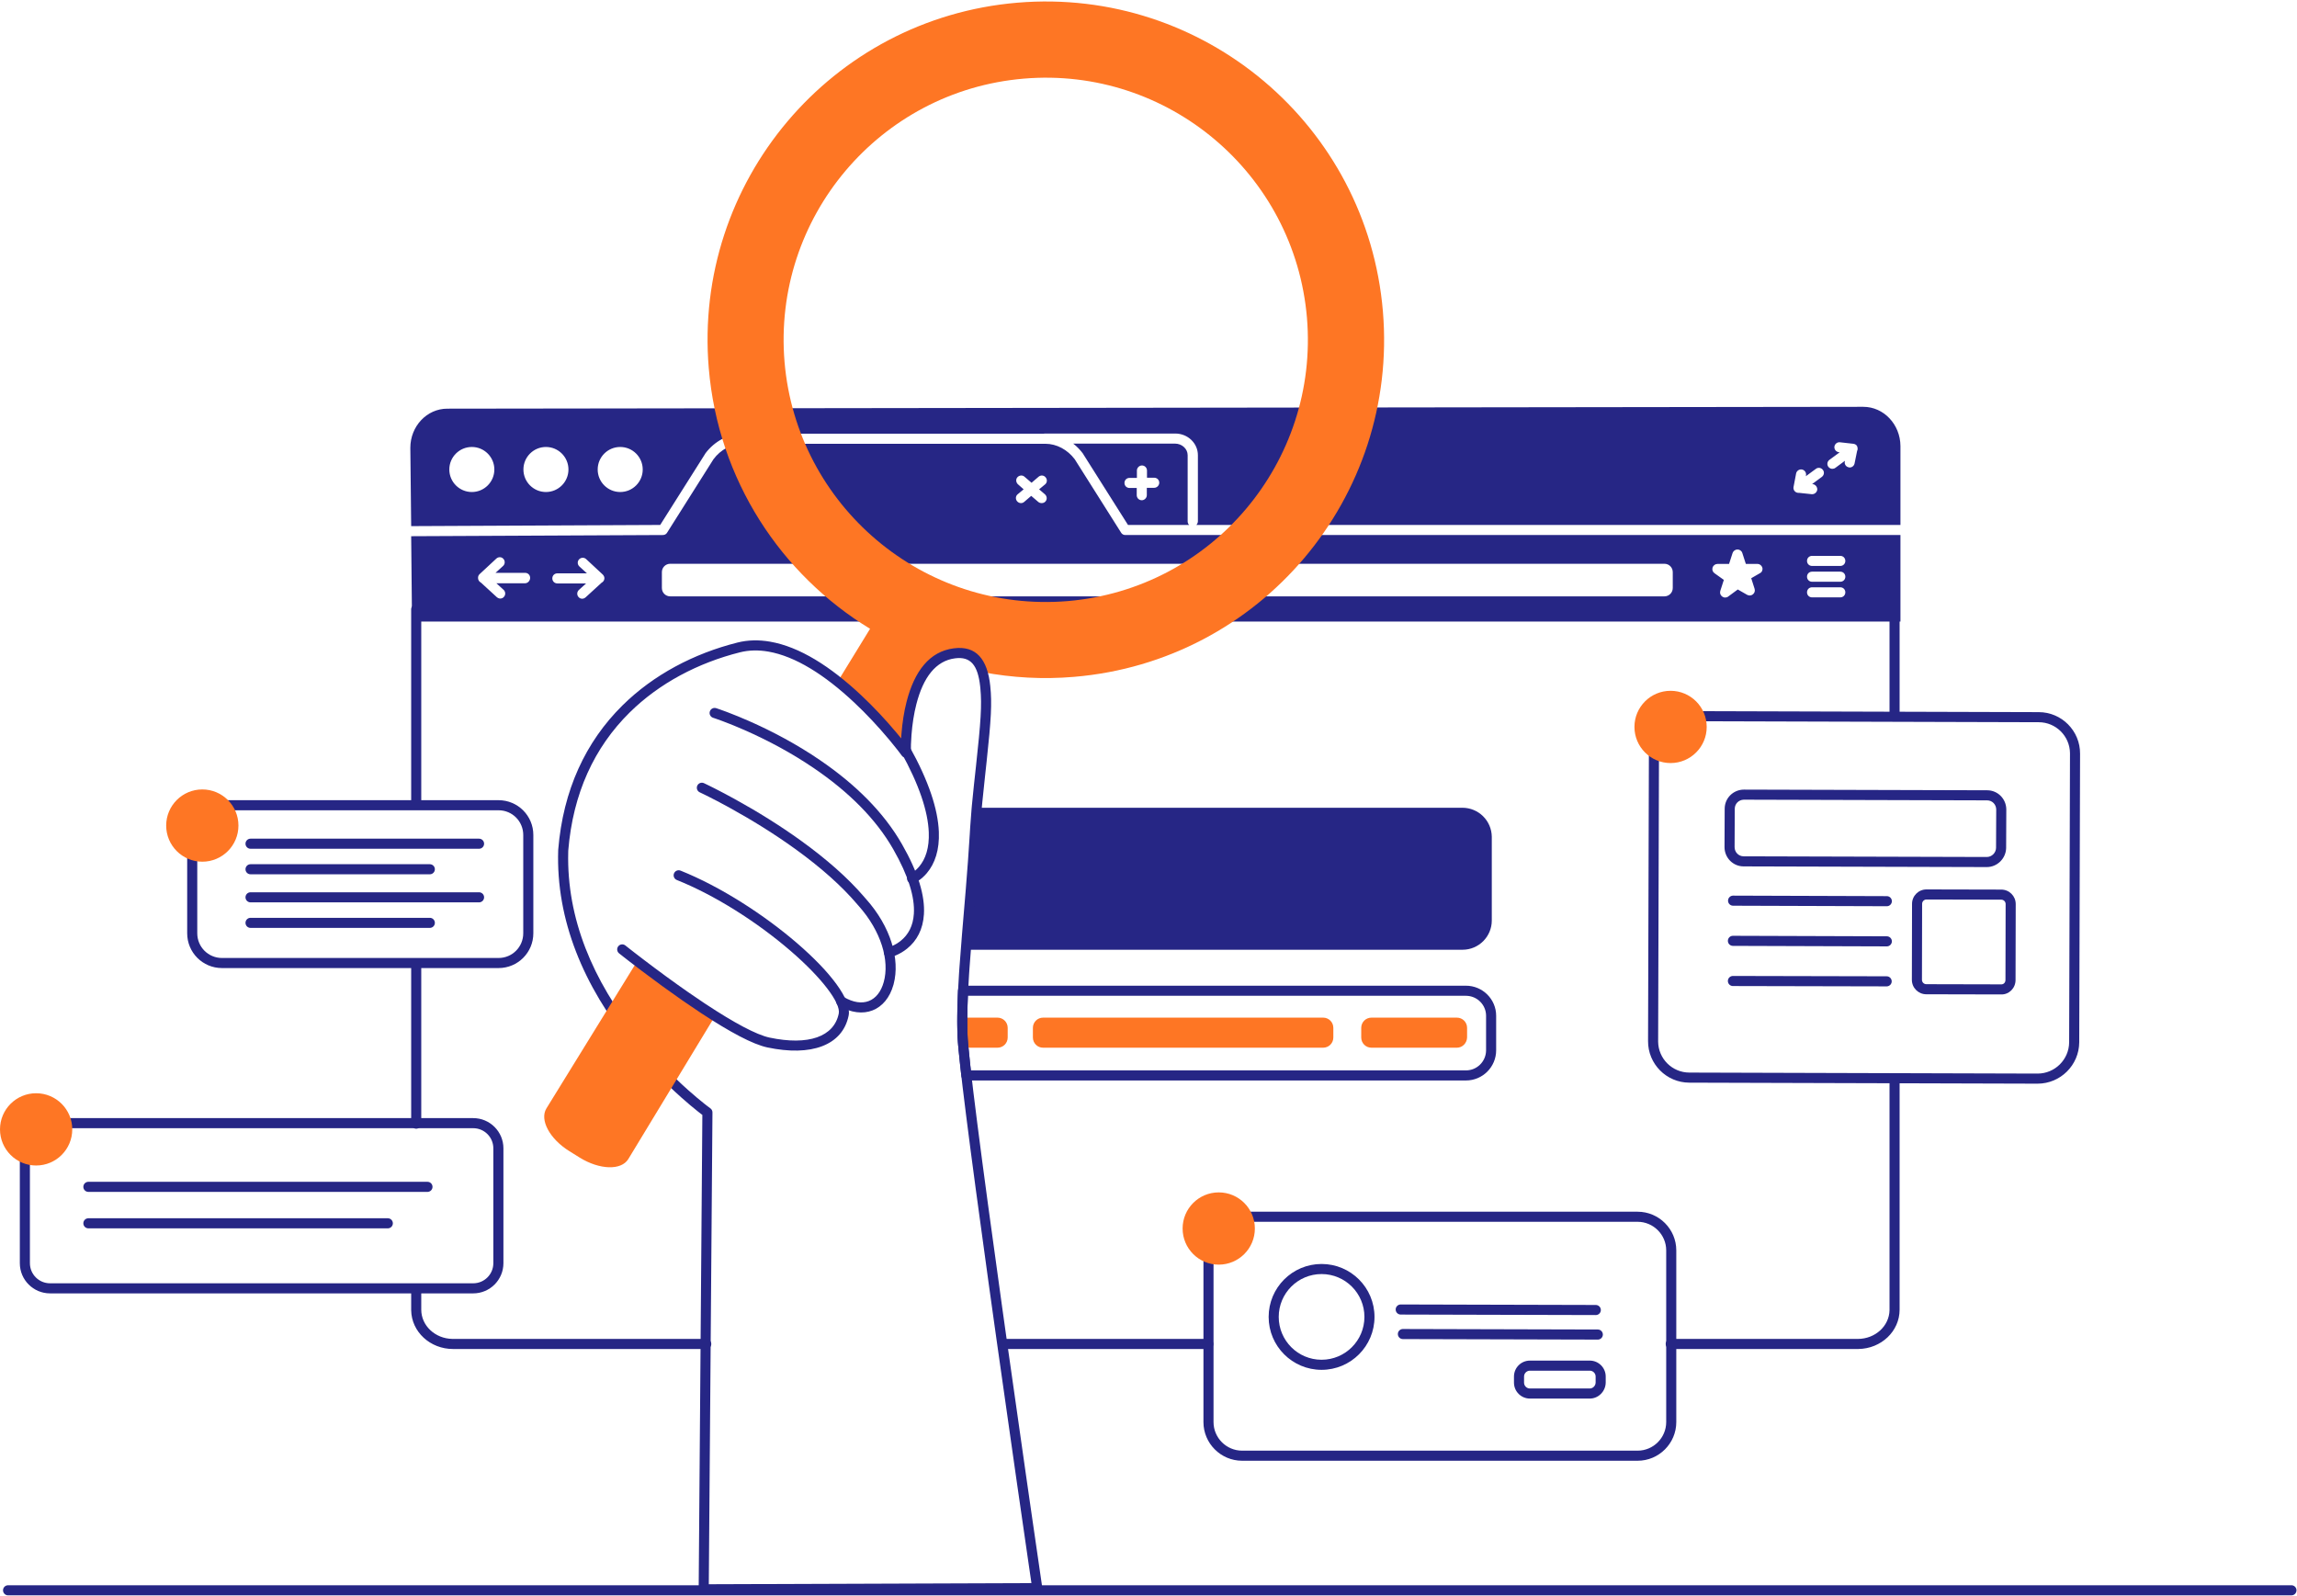 <svg width="1367" height="950" viewBox="0 0 1367 950" fill="none" xmlns="http://www.w3.org/2000/svg">
<path fill-rule="evenodd" clip-rule="evenodd" d="M296.7 476.2H132.1C120.643 476.2 111.4 485.443 111.4 496.9V555.4C111.4 566.857 120.643 576.1 132.1 576.1H296.7C308.157 576.1 317.4 566.857 317.4 555.4V496.9C317.4 485.443 308.157 476.2 296.7 476.2ZM132.1 482.2H296.7C304.843 482.2 311.4 488.757 311.4 496.9V555.4C311.4 563.543 304.843 570.1 296.7 570.1H132.1C123.957 570.1 117.4 563.543 117.4 555.4V496.9C117.4 488.757 123.957 482.2 132.1 482.2Z" fill="#262685"/>
<path fill-rule="evenodd" clip-rule="evenodd" d="M285.1 499.1C286.757 499.1 288.1 500.443 288.1 502.1C288.1 503.698 286.851 505.004 285.276 505.095L285.1 505.1H149.1C147.443 505.1 146.1 503.757 146.1 502.1C146.1 500.502 147.349 499.196 148.924 499.105L149.1 499.1H285.1Z" fill="#262685"/>
<path fill-rule="evenodd" clip-rule="evenodd" d="M255.8 514.3C257.457 514.3 258.8 515.643 258.8 517.3C258.8 518.898 257.551 520.204 255.976 520.295L255.8 520.3H149.1C147.443 520.3 146.1 518.957 146.1 517.3C146.1 515.702 147.349 514.396 148.924 514.305L149.1 514.3H255.8Z" fill="#262685"/>
<path fill-rule="evenodd" clip-rule="evenodd" d="M285.1 531C286.757 531 288.1 532.343 288.1 534C288.1 535.598 286.851 536.904 285.276 536.995L285.1 537H149.1C147.443 537 146.1 535.657 146.1 534C146.1 532.402 147.349 531.096 148.924 531.005L149.1 531H285.1Z" fill="#262685"/>
<path fill-rule="evenodd" clip-rule="evenodd" d="M255.8 546.2C257.457 546.2 258.8 547.543 258.8 549.2C258.8 550.798 257.551 552.104 255.976 552.195L255.8 552.2H149.1C147.443 552.2 146.1 550.857 146.1 549.2C146.1 547.602 147.349 546.296 148.924 546.205L149.1 546.2H255.8Z" fill="#262685"/>
<path fill-rule="evenodd" clip-rule="evenodd" d="M120.4 512.8C132.274 512.8 141.9 503.174 141.9 491.3C141.9 479.426 132.274 469.8 120.4 469.8C108.526 469.8 98.9 479.426 98.9 491.3C98.9 503.174 108.526 512.8 120.4 512.8Z" fill="#FE7624"/>
<path fill-rule="evenodd" clip-rule="evenodd" d="M593.6 623.5H572.1V605.6H593.6C597 605.6 599.7 608.3 599.7 611.7V617.4C599.7 620.8 597 623.5 593.6 623.5Z" fill="#FE7624"/>
<path fill-rule="evenodd" clip-rule="evenodd" d="M867 623.5H816.2C812.8 623.5 810.1 620.8 810.1 617.4V611.7C810.1 608.3 812.8 605.6 816.2 605.6H867C870.4 605.6 873.1 608.3 873.1 611.7V617.4C873 620.8 870.3 623.5 867 623.5Z" fill="#FE7624"/>
<path fill-rule="evenodd" clip-rule="evenodd" d="M787.4 623.5H620.8C617.4 623.5 614.7 620.8 614.7 617.4V611.7C614.7 608.3 617.4 605.6 620.8 605.6H787.4C790.8 605.6 793.5 608.3 793.5 611.7V617.4C793.5 620.8 790.8 623.5 787.4 623.5Z" fill="#FE7624"/>
<path fill-rule="evenodd" clip-rule="evenodd" d="M872.4 586.6H573.1C571.494 586.6 570.173 587.865 570.103 589.47L569.986 592.295C569.637 601.21 569.556 608.354 569.778 615.022L569.836 616.73C570.004 620.635 570.647 627.088 572.118 640.331C572.287 641.851 573.571 643 575.1 643H872.4C882.357 643 890.4 634.957 890.4 625V604.5C890.4 594.625 882.338 586.6 872.4 586.6ZM575.978 592.599L872.4 592.6C879.031 592.6 884.4 597.945 884.4 604.5V625L884.396 625.306C884.235 631.807 878.941 637 872.4 637H577.786L577.231 631.901C576.272 622.971 575.867 618.372 575.799 615.529C575.57 609.264 575.617 602.597 575.912 594.374L575.978 592.599Z" fill="#262685"/>
<path fill-rule="evenodd" clip-rule="evenodd" d="M247.7 570.5C249.298 570.5 250.604 571.749 250.695 573.324L250.7 573.5V668.7C250.7 670.357 249.357 671.7 247.7 671.7C246.102 671.7 244.796 670.451 244.705 668.876L244.7 668.7V573.5C244.7 571.843 246.043 570.5 247.7 570.5Z" fill="#262685"/>
<path fill-rule="evenodd" clip-rule="evenodd" d="M247.7 764.4C249.298 764.4 250.604 765.649 250.695 767.224L250.7 767.4V779.4C250.7 788.876 258.914 796.626 269.251 796.797L269.6 796.8H420.3C421.957 796.8 423.3 798.143 423.3 799.8C423.3 801.398 422.051 802.704 420.476 802.795L420.3 802.8H269.6C256.016 802.8 244.924 792.604 244.703 779.789L244.7 779.4V767.4C244.7 765.743 246.043 764.4 247.7 764.4Z" fill="#262685"/>
<path fill-rule="evenodd" clip-rule="evenodd" d="M719.1 796.8C720.757 796.8 722.1 798.143 722.1 799.8C722.1 801.398 720.851 802.704 719.276 802.795L719.1 802.8H597.5C595.843 802.8 594.5 801.457 594.5 799.8C594.5 798.203 595.749 796.897 597.324 796.805L597.5 796.8H719.1Z" fill="#262685"/>
<path fill-rule="evenodd" clip-rule="evenodd" d="M1127.5 638.9C1129.1 638.9 1130.4 640.149 1130.49 641.724L1130.5 641.9V779.4C1130.5 792.267 1119.54 802.592 1106.01 802.797L1105.6 802.8H994.3C992.643 802.8 991.3 801.457 991.3 799.8C991.3 798.202 992.549 796.896 994.124 796.805L994.3 796.8H1105.6C1115.98 796.8 1124.31 789.156 1124.5 779.719L1124.5 779.4V641.9C1124.5 640.243 1125.84 638.9 1127.5 638.9Z" fill="#262685"/>
<path fill-rule="evenodd" clip-rule="evenodd" d="M1127.5 359.6C1129.1 359.6 1130.4 360.849 1130.49 362.424L1130.5 362.6V426.2C1130.5 427.857 1129.16 429.2 1127.5 429.2C1125.9 429.2 1124.6 427.951 1124.51 426.376L1124.5 426.2V365.599H250.699L250.7 478.3C250.7 479.898 249.451 481.204 247.876 481.295L247.7 481.3C246.102 481.3 244.796 480.051 244.705 478.476L244.7 478.3V362.6C244.7 361.002 245.949 359.696 247.524 359.605L247.7 359.6H1127.5Z" fill="#262685"/>
<path fill-rule="evenodd" clip-rule="evenodd" d="M699.3 264H638.7C640.8 265.6 642.7 267.6 644.4 269.8C644.4 269.9 644.5 269.9 644.5 270L671.3 312.4H707.7C707.1 311.9 706.8 311.1 706.8 310.2V270.9C706.8 267.1 703.4 264 699.3 264ZM686.9 290.3H682.5V294.7C682.5 296.3 681.1 297.7 679.5 297.7V297.7C677.8 297.7 676.5 296.3 676.5 294.7V290.4H672.2V290.4C670.5 290.4 669.2 289.1 669.2 287.4C669.2 285.7 670.5 284.4 672.2 284.4H676.6V280C676.6 278.4 678 277 679.6 277V277C681.3 277 682.6 278.4 682.6 280V284.3H686.9V284.3C688.6 284.3 689.9 285.6 689.9 287.3C689.9 288.9 688.5 290.3 686.9 290.3Z" fill="#262685"/>
<path fill-rule="evenodd" clip-rule="evenodd" d="M1108.9 242.1L266.2 243.2C254 243.2 244.2 253.7 244.2 266.5L244.7 313.1L392.9 312.4L419.7 270C419.7 269.9 419.8 269.9 419.8 269.8C425.3 262.5 433.6 258.1 442.1 258.1H621.2C621.5 258 621.7 258 622 258H699.4C706.9 258 712.9 263.8 712.9 270.9V310.2C712.9 311.1 712.5 311.8 712 312.4H1131V318.4H669.7C668.7 318.4 667.7 317.9 667.2 317L639.6 273.3C635.3 267.6 628.8 264.1 622.2 264.1H442C435.4 264.1 428.9 267.5 424.6 273.3L397 317C396.5 317.9 395.5 318.4 394.5 318.4L244.7 319.1L245.2 369.9H1131V265.4C1130.9 252.5 1121 242.1 1108.9 242.1ZM280.8 292.8C273.4 292.8 267.4 286.8 267.4 279.4C267.4 272 273.4 266 280.8 266C288.2 266 294.2 272 294.2 279.4C294.2 286.8 288.2 292.8 280.8 292.8ZM324.9 292.8C317.5 292.8 311.5 286.8 311.5 279.4C311.5 272 317.5 266 324.9 266C332.3 266 338.3 272 338.3 279.4C338.3 286.8 332.3 292.8 324.9 292.8ZM369.1 292.8C361.7 292.8 355.7 286.8 355.7 279.4C355.7 272 361.7 266 369.1 266C376.5 266 382.5 272 382.5 279.4C382.5 286.8 376.5 292.8 369.1 292.8ZM1084.1 283.9L1078.4 288.1H1078.8C1080.4 288.3 1081.6 289.8 1081.5 291.4C1081.3 292.9 1080 294.1 1078.5 294.1C1078.4 294.1 1078.3 294.1 1078.2 294.1L1070.7 293.3C1070.6 293.3 1070.5 293.3 1070.3 293.3C1069.4 293.3 1068.5 292.9 1067.9 292.1V292.1V292.1C1067.4 291.4 1067.2 290.6 1067.4 289.7L1068.9 281.8C1069.2 280.2 1070.8 279.1 1072.4 279.4C1074 279.7 1075.1 281.3 1074.8 282.9L1074.7 283.4L1080.7 279C1082 278 1083.9 278.3 1084.9 279.7C1085.9 281.1 1085.5 282.9 1084.1 283.9ZM1105.2 268.4L1103.7 275.8C1103.4 277.2 1102.2 278.2 1100.8 278.2C1100.6 278.2 1100.4 278.2 1100.2 278.1C1098.6 277.8 1097.5 276.2 1097.9 274.6L1098 274.2L1092.3 278.4C1091.8 278.8 1091.1 279 1090.5 279C1089.6 279 1088.7 278.6 1088.1 277.8C1087.1 276.5 1087.4 274.6 1088.8 273.6L1094.8 269.2L1094.3 269.1C1092.7 268.9 1091.5 267.4 1091.7 265.8C1091.9 264.2 1093.4 263 1095 263.2L1103 264.1C1103.8 264.2 1104.6 264.6 1105.1 265.3V265.3V265.3C1105.6 266.3 1105.7 267.5 1105.2 268.4ZM605.8 288.2C604.6 287.1 604.4 285.2 605.5 284C606.6 282.8 608.5 282.6 609.7 283.7L613.9 287.3L618.1 283.7C619.4 282.6 621.3 282.8 622.3 284.1C623.4 285.4 623.2 287.3 621.9 288.3L618.4 291.2L621.9 294.2C623.1 295.3 623.3 297.2 622.2 298.4C621.6 299.1 620.8 299.4 619.9 299.4C619.2 299.4 618.5 299.2 617.9 298.7L613.7 295.1L609.5 298.7C608.9 299.2 608.3 299.4 607.6 299.4C606.7 299.4 605.9 299 605.3 298.3C604.2 297 604.4 295.1 605.7 294.1L609.2 291.2L605.8 288.2ZM312.5 347.1H295.4L299.7 351C300.9 352.1 301 354 299.9 355.2C299.3 355.9 298.5 356.2 297.7 356.2C297 356.2 296.3 355.9 295.7 355.4L286.2 346.7C285.2 346.2 284.5 345.2 284.5 344V343.9V343.8C284.5 343 284.8 342.2 285.5 341.6L295.4 332.4C296.6 331.3 298.5 331.3 299.6 332.6C300.7 333.8 300.6 335.7 299.4 336.8L294.9 340.9H312.5C314.2 340.9 315.5 342.2 315.5 343.9C315.5 345.6 314.1 347.1 312.5 347.1ZM359.7 344.1C359.7 345.3 359 346.3 358 346.8L348.5 355.5C347.9 356 347.2 356.3 346.5 356.3C345.7 356.3 344.9 356 344.3 355.3C343.2 354.1 343.3 352.2 344.5 351.1L348.8 347.2H331.7C330 347.2 328.7 345.9 328.7 344.2C328.7 342.5 330 341.2 331.7 341.2H349.3L344.8 337.1C343.6 336 343.5 334.1 344.6 332.9C345.7 331.7 347.6 331.6 348.8 332.7L358.7 341.9C359.3 342.5 359.7 343.3 359.7 344.1C359.7 343.9 359.7 344 359.7 344.1C359.7 344 359.7 344 359.7 344.1ZM995.5 349.9C995.5 352.7 993.3 354.9 990.5 354.9H398.9C396.1 354.9 393.9 352.7 393.9 349.9V340.5C393.9 337.7 396.1 335.5 398.9 335.5H990.5C993.3 335.5 995.5 337.7 995.5 340.5V349.9ZM1047.4 341.1L1042.2 344.1L1044.2 350.4C1044.6 351.6 1044.2 352.9 1043.2 353.7C1042.2 354.5 1040.9 354.6 1039.8 354L1034.2 350.8L1028.5 355C1028 355.4 1027.4 355.6 1026.7 355.6C1026 355.6 1025.5 355.4 1024.9 355C1023.8 354.2 1023.4 352.9 1023.8 351.6L1025.9 345.1L1020.3 341.1C1019.2 340.3 1018.8 339 1019.2 337.7C1019.6 336.5 1020.8 335.6 1022.1 335.6H1029L1031.1 329.1C1031.5 327.9 1032.7 327 1034 327C1035.3 327 1036.5 327.8 1036.9 329.1L1039 335.6H1045.9C1047.3 335.6 1048.4 336.5 1048.8 337.8C1049.2 339.1 1048.6 340.5 1047.4 341.1ZM1095.2 355.5H1078.4C1076.7 355.5 1075.4 354.2 1075.4 352.5C1075.4 350.8 1076.7 349.5 1078.4 349.5H1095.2C1096.9 349.5 1098.2 350.8 1098.2 352.5C1098.2 354.2 1096.9 355.5 1095.2 355.5ZM1095.2 346.2H1078.4C1076.7 346.2 1075.4 344.9 1075.4 343.2C1075.4 341.5 1076.7 340.2 1078.4 340.2H1095.2C1096.9 340.2 1098.2 341.5 1098.2 343.2C1098.2 344.9 1096.9 346.2 1095.2 346.2ZM1095.2 336.8H1078.4C1076.7 336.8 1075.4 335.5 1075.4 333.8C1075.4 332.1 1076.7 330.8 1078.4 330.8H1095.2C1096.9 330.8 1098.2 332.1 1098.2 333.8C1098.2 335.5 1096.9 336.8 1095.2 336.8Z" fill="#262685"/>
<path fill-rule="evenodd" clip-rule="evenodd" d="M870.3 480.7H581.3C580.9 485 580.6 489.4 580.3 493.6C578.7 520.7 576.4 544.2 574.8 565.2H870.4C880 565.2 887.8 557.4 887.8 547.8V498C887.7 488.4 879.9 480.7 870.3 480.7Z" fill="#262685"/>
<path fill-rule="evenodd" clip-rule="evenodd" d="M974.6 721.1H739.2C726.543 721.1 716.2 731.443 716.2 744.1V846.3C716.2 858.957 726.543 869.3 739.2 869.3H974.6C987.257 869.3 997.6 858.957 997.6 846.3V744.1C997.6 731.443 987.257 721.1 974.6 721.1ZM739.2 727.1H974.6C983.943 727.1 991.6 734.757 991.6 744.1V846.3C991.6 855.643 983.943 863.3 974.6 863.3H739.2C729.857 863.3 722.2 855.643 722.2 846.3V744.1C722.2 734.757 729.857 727.1 739.2 727.1Z" fill="#262685"/>
<path fill-rule="evenodd" clip-rule="evenodd" d="M786.5 752.2C769.103 752.2 755 766.303 755 783.7C755 801.097 769.103 815.2 786.5 815.2C803.897 815.2 818 801.097 818 783.7C818 766.303 803.897 752.2 786.5 752.2ZM786.5 758.2C800.583 758.2 812 769.617 812 783.7C812 797.783 800.583 809.2 786.5 809.2C772.417 809.2 761 797.783 761 783.7C761 769.617 772.417 758.2 786.5 758.2Z" fill="#262685"/>
<path fill-rule="evenodd" clip-rule="evenodd" d="M946.1 809.7H910.5C905.243 809.7 901 813.943 901 819.2V822.8C901 828.057 905.243 832.3 910.5 832.3H946.1C951.243 832.3 955.454 828.089 955.599 822.883L955.6 819.2C955.6 813.943 951.357 809.7 946.1 809.7ZM910.5 815.7H946.1C948.043 815.7 949.6 817.257 949.6 819.2V822.8C949.546 824.711 947.957 826.3 946.1 826.3H910.5C908.557 826.3 907 824.743 907 822.8V819.2C907 817.257 908.557 815.7 910.5 815.7Z" fill="#262685"/>
<path fill-rule="evenodd" clip-rule="evenodd" d="M725.3 752.6C737.174 752.6 746.8 742.974 746.8 731.1C746.8 719.226 737.174 709.6 725.3 709.6C713.426 709.6 703.8 719.226 703.8 731.1C703.8 742.974 713.426 752.6 725.3 752.6Z" fill="#FE7624"/>
<path fill-rule="evenodd" clip-rule="evenodd" d="M833.608 776.3L949.708 776.6C951.365 776.605 952.704 777.951 952.7 779.608C952.696 781.206 951.444 782.508 949.869 782.596L949.692 782.6L833.592 782.3C831.935 782.296 830.596 780.949 830.6 779.293C830.604 777.695 831.857 776.392 833.432 776.305L833.608 776.3Z" fill="#262685"/>
<path fill-rule="evenodd" clip-rule="evenodd" d="M834.908 790.9L950.908 791.2C952.565 791.204 953.904 792.551 953.9 794.208C953.896 795.805 952.644 797.108 951.069 797.195L950.892 797.2L834.892 796.9C833.236 796.896 831.896 795.549 831.9 793.892C831.904 792.294 833.157 790.992 834.732 790.905L834.908 790.9Z" fill="#262685"/>
<path fill-rule="evenodd" clip-rule="evenodd" d="M1213.3 423.8L1006.12 423.199C992.455 423.086 981.3 434.136 981.3 447.8L980.799 619.491C980.686 633.144 991.736 644.3 1005.4 644.3L1212.59 644.9C1226.22 644.9 1237.29 633.902 1237.4 620.325L1237.9 448.609C1238.01 434.956 1226.96 423.8 1213.3 423.8ZM1005.74 429.199L1213.29 429.8C1223.52 429.8 1231.8 438.055 1231.9 448.239L1231.4 620.291C1231.31 630.56 1222.92 638.9 1212.6 638.9L1005.41 638.3C995.183 638.3 986.896 630.045 986.799 619.861L987.3 447.809C987.3 437.583 995.555 429.296 1005.74 429.199Z" fill="#262685"/>
<path fill-rule="evenodd" clip-rule="evenodd" d="M1191 529.4L1146.5 529.3C1141.74 529.3 1137.9 533.143 1137.9 537.9L1137.8 583.093C1137.8 587.857 1141.64 591.7 1146.4 591.7L1190.89 591.8C1195.62 591.954 1199.5 588.073 1199.5 583.2L1199.6 538.007C1199.6 533.243 1195.76 529.4 1191 529.4ZM1146.49 535.3L1190.99 535.4C1192.44 535.4 1193.6 536.557 1193.6 538L1193.5 583.193C1193.5 584.668 1192.47 585.76 1191.16 585.802L1146.41 585.7C1144.96 585.7 1143.8 584.543 1143.8 583.1L1143.9 537.907C1143.9 536.457 1145.06 535.3 1146.49 535.3Z" fill="#262685"/>
<path fill-rule="evenodd" clip-rule="evenodd" d="M1182.6 470.3L1037.91 469.9C1031.53 469.9 1026.4 474.951 1026.4 481.3L1026.3 504.087C1026.3 510.466 1031.35 515.6 1037.7 515.6L1182.39 516C1188.62 516 1193.76 510.903 1193.9 504.665L1194 481.813C1194 475.435 1188.95 470.3 1182.6 470.3ZM1037.68 475.904L1037.9 475.899L1182.59 476.3C1185.61 476.3 1188 478.727 1188 481.8L1187.9 504.587C1187.84 507.529 1185.34 510 1182.4 510L1037.71 509.6C1034.69 509.6 1032.3 507.174 1032.3 504.1L1032.4 481.313C1032.4 478.361 1034.71 476.017 1037.68 475.904Z" fill="#262685"/>
<path fill-rule="evenodd" clip-rule="evenodd" d="M1031.31 580.8L1122.81 581C1124.46 581.004 1125.8 582.35 1125.8 584.007C1125.8 585.605 1124.54 586.908 1122.97 586.996L1122.79 587L1031.29 586.8C1029.64 586.797 1028.3 585.451 1028.3 583.794C1028.3 582.196 1029.56 580.893 1031.13 580.805L1031.31 580.8Z" fill="#262685"/>
<path fill-rule="evenodd" clip-rule="evenodd" d="M1031.31 556.9L1122.91 557.2C1124.57 557.206 1125.91 558.553 1125.9 560.21C1125.89 561.808 1124.64 563.11 1123.07 563.196L1122.89 563.2L1031.29 562.9C1029.63 562.895 1028.29 561.547 1028.3 559.89C1028.31 558.293 1029.56 556.991 1031.13 556.905L1031.31 556.9Z" fill="#262685"/>
<path fill-rule="evenodd" clip-rule="evenodd" d="M1031.41 533L1122.91 533.3C1124.57 533.306 1125.91 534.653 1125.9 536.31C1125.89 537.908 1124.64 539.21 1123.07 539.296L1122.89 539.3L1031.39 539C1029.73 538.995 1028.39 537.647 1028.4 535.99C1028.41 534.393 1029.66 533.091 1031.23 533.005L1031.41 533Z" fill="#262685"/>
<path fill-rule="evenodd" clip-rule="evenodd" d="M994.2 454.1C1006.07 454.1 1015.7 444.474 1015.7 432.6C1015.7 420.726 1006.07 411.1 994.2 411.1C982.326 411.1 972.7 420.726 972.7 432.6C972.7 444.474 982.326 454.1 994.2 454.1Z" fill="#FE7624"/>
<path fill-rule="evenodd" clip-rule="evenodd" d="M281.6 665.4H29.8C19.843 665.4 11.8 673.443 11.8 683.4V751.7C11.8 761.657 19.843 769.7 29.8 769.7H281.6C291.557 769.7 299.6 761.657 299.6 751.7V683.4C299.6 673.443 291.557 665.4 281.6 665.4ZM29.8 671.4H281.6C288.243 671.4 293.6 676.757 293.6 683.4V751.7C293.6 758.343 288.243 763.7 281.6 763.7H29.8C23.157 763.7 17.8 758.343 17.8 751.7V683.4C17.8 676.757 23.157 671.4 29.8 671.4Z" fill="#262685"/>
<path fill-rule="evenodd" clip-rule="evenodd" d="M254.4 703.3C256.057 703.3 257.4 704.643 257.4 706.3C257.4 707.897 256.151 709.203 254.576 709.295L254.4 709.3H52.6C50.943 709.3 49.6 707.957 49.6 706.3C49.6 704.702 50.849 703.396 52.424 703.305L52.6 703.3H254.4Z" fill="#262685"/>
<path fill-rule="evenodd" clip-rule="evenodd" d="M230.8 725C232.457 725 233.8 726.343 233.8 728C233.8 729.598 232.551 730.904 230.976 730.995L230.8 731H52.6C50.943 731 49.6 729.657 49.6 728C49.6 726.402 50.849 725.096 52.424 725.005L52.6 725H230.8Z" fill="#262685"/>
<path fill-rule="evenodd" clip-rule="evenodd" d="M21.5 693.6C33.374 693.6 43 683.974 43 672.1C43 660.226 33.374 650.6 21.5 650.6C9.626 650.6 0 660.226 0 672.1C0 683.974 9.626 693.6 21.5 693.6Z" fill="#FE7624"/>
<path fill-rule="evenodd" clip-rule="evenodd" d="M823 185.3C813.7 74.5 716.3 -7.7 605.5 1.6C494.7 10.9 412.5 108.3 421.8 219.1C427.4 285.7 464.8 341.9 517.8 374.2L498.6 405.5C513.8 417.6 526.4 431.9 533.3 440.4L539.1 446.1C539.1 436.7 540.7 392.3 568 388.7C577.2 387.5 582.2 391.9 584.7 400C602.3 403.3 620.5 404.4 639.2 402.8C750.1 393.5 832.3 296.1 823 185.3ZM635.5 357.7C549.7 364.9 474.2 301.2 466.9 215.4C459.7 129.6 523.4 54.1 609.2 46.8C695 39.5 770.5 103.3 777.8 189.1C785 275 721.3 350.4 635.5 357.7Z" fill="#FE7624"/>
<path fill-rule="evenodd" clip-rule="evenodd" d="M438.868 382.391C412.946 388.914 388.946 401.523 370.442 419.803C348.524 441.456 335.115 470.125 332.21 505.655L332.202 505.799C330.798 547.634 347.345 586.706 375.725 621.886C385.228 633.665 395.405 644.152 405.586 653.221C409.153 656.399 412.468 659.175 415.448 661.533L415.836 661.838C416.472 662.339 417.063 662.796 417.605 663.21L417.988 663.5L415.8 945.777C415.787 947.447 417.14 948.806 418.81 948.8L617.31 948.1C619.077 948.094 620.442 946.575 620.289 944.839L620.18 944.061L613.965 901.264L610.707 878.657C606.585 849.985 602.499 821.293 598.622 793.708L596.5 778.565C583.88 688.283 576.209 628.865 575.798 615.607C575.484 605.46 575.792 594.298 576.687 580.346L576.959 576.269C577.285 571.563 577.672 566.519 578.172 560.412L580.404 533.813C581.587 519.518 582.449 507.924 583.159 496.156L583.295 493.875C583.535 489.77 583.864 485.454 584.286 480.767L584.572 477.677C585.012 473.054 585.513 468.297 586.283 461.299L587.157 453.257C589.883 427.823 590.393 418.711 589.341 408.338C587.709 392.243 580.89 384.089 567.611 385.825C553.144 387.669 544.207 399.453 539.559 417.493C537.98 423.621 536.992 430.146 536.477 436.739L536.428 437.384L536.341 438.646L536.294 439.408L536.133 439.209C535.293 438.175 534.41 437.105 533.484 436.001C527.14 428.438 520.113 420.875 512.589 413.807C494.136 396.472 475.774 384.916 458.334 381.87C451.585 380.691 445.077 380.828 438.868 382.391ZM457.301 387.78C473.336 390.581 490.805 401.574 508.481 418.18C515.817 425.072 522.686 432.465 528.887 439.857L529.952 441.135C531.345 442.816 532.629 444.411 533.798 445.899L534.653 446.995C535.151 447.638 535.594 448.218 535.979 448.731L536.672 449.662C538.374 452.006 542.042 450.809 542.099 447.979L542.091 447.451C542.049 444.869 542.136 441.339 542.459 437.206C542.949 430.937 543.886 424.747 545.369 418.99C549.473 403.064 556.926 393.235 568.379 391.776C577.551 390.577 581.941 395.691 583.326 408.508L583.435 409.589C584.384 419.59 583.747 429.107 580.812 456.13L579.607 467.199C579.121 471.744 578.76 475.337 578.419 479.037L578.205 481.41C577.862 485.314 577.584 488.971 577.368 492.477L577.101 496.929C576.476 507.128 575.733 517.271 574.758 529.254L572.476 556.474C571.809 564.5 571.324 570.726 570.929 576.5L570.698 579.971C569.793 594.094 569.481 605.431 569.801 615.793C570.197 628.576 576.979 681.685 588.329 763.401L591.689 787.475L593.295 798.909C596.989 825.156 600.862 852.342 604.768 879.51L611.675 927.302L613.831 942.112L421.823 942.789L424 662.023C424.007 661.048 423.54 660.129 422.747 659.561L421.838 658.889L420.923 658.194C420.493 657.864 420.033 657.506 419.544 657.122L419.171 656.828C416.281 654.54 413.054 651.839 409.577 648.741C399.629 639.879 389.678 629.626 380.395 618.119L379.572 617.093C352.797 583.551 337.181 546.554 338.163 507.206L338.196 506.075L338.19 506.144C340.978 472.046 353.76 444.717 374.658 424.072C392.353 406.591 415.398 394.484 440.332 388.209C445.692 386.861 451.353 386.741 457.301 387.78Z" fill="#262685"/>
<path fill-rule="evenodd" clip-rule="evenodd" d="M325.2 659.6C321 666.4 327.1 677.8 338.9 685.1L345 688.9C356.8 696.2 369.7 696.6 373.9 689.8L424.9 605.7L379.6 571.4L325.2 659.6Z" fill="#FE7624"/>
<path fill-rule="evenodd" clip-rule="evenodd" d="M401.114 519.786C401.73 518.247 403.476 517.499 405.014 518.115C452.92 537.277 508.908 585.526 505.039 604.402C501.393 622.189 482.734 628.849 456.667 623.332C447.977 621.457 434.575 614.298 417.465 603.047L416.769 602.589C413.331 600.32 409.784 597.911 406.145 595.38C398.061 589.757 389.862 583.77 381.902 577.753L379.737 576.112C377.723 574.579 375.822 573.12 374.053 571.75L371.137 569.48L368.429 567.345C367.134 566.311 366.922 564.424 367.955 563.129C368.949 561.883 370.732 561.64 372.019 562.541L372.295 562.754L374.836 564.755L377.728 567.007C379.483 568.366 381.37 569.815 383.37 571.336C391.939 577.855 400.829 584.374 409.571 590.454C412.721 592.645 415.801 594.743 418.796 596.734L420.074 597.581C436.893 608.683 450.105 615.779 457.921 617.465C481.139 622.378 496.342 616.953 499.161 603.198C500.437 596.973 489.204 582.007 470.466 565.86C450.385 548.554 425.308 532.694 402.786 523.685C401.247 523.07 400.499 521.324 401.114 519.786Z" fill="#262685"/>
<path fill-rule="evenodd" clip-rule="evenodd" d="M414.979 467.536C415.652 466.089 417.331 465.43 418.796 466.007L419.008 466.1L420.29 466.71L422.011 467.548C422.626 467.851 423.281 468.176 423.974 468.524L425.579 469.334C429.108 471.127 432.963 473.161 437.071 475.422C450.615 482.876 464.16 491.26 476.816 500.395C491.816 511.223 504.554 522.392 514.329 533.786L514.955 534.521L515.373 534.985C530.03 551.393 535.768 570.772 531.825 585.643L531.701 586.097C527.428 601.348 513.87 607.168 499.081 598.487C497.652 597.648 497.174 595.81 498.013 594.381C498.851 592.952 500.69 592.474 502.119 593.313C513.457 599.968 522.695 596.002 525.924 584.478C529.516 571.656 524.419 554.128 510.917 539.003L510.409 538.437C500.903 527.191 488.28 516.07 473.304 505.26C460.865 496.281 447.522 488.023 434.178 480.679L432.328 479.666C428.665 477.674 425.226 475.875 422.068 474.281L420.295 473.393C419.655 473.075 419.054 472.78 418.495 472.507L416.436 471.52C414.933 470.822 414.281 469.038 414.979 467.536Z" fill="#262685"/>
<path fill-rule="evenodd" clip-rule="evenodd" d="M422.442 423.389C422.927 421.867 424.513 421.002 426.041 421.393L426.322 421.477L427.407 421.84L428.529 422.228C429.449 422.55 430.468 422.917 431.579 423.329L433.292 423.972C437.058 425.403 441.17 427.08 445.551 429.006C459.992 435.357 474.434 443.107 487.929 452.31C509.096 466.744 525.932 483.402 536.804 502.41C546.449 519.273 550.532 533.047 549.852 544.09C549.297 553.11 545.614 559.863 539.849 564.527C537.651 566.306 535.303 567.65 532.951 568.627C531.516 569.224 530.366 569.572 529.64 569.731C528.022 570.084 526.423 569.059 526.069 567.44C525.728 565.88 526.669 564.337 528.188 563.912L528.586 563.81C528.671 563.787 528.776 563.757 528.9 563.719C529.42 563.562 530.009 563.352 530.65 563.087C532.499 562.318 534.352 561.257 536.075 559.863C540.569 556.227 543.415 551.009 543.864 543.721C544.462 533.99 540.705 521.317 531.596 505.389C521.229 487.263 505.022 471.228 484.549 457.267C471.384 448.29 457.26 440.71 443.136 434.499C438.523 432.47 434.219 430.726 430.323 429.264L429.494 428.955C428.239 428.49 427.109 428.085 426.114 427.74L425.066 427.382L424.389 427.158C422.81 426.655 421.938 424.968 422.442 423.389Z" fill="#262685"/>
<path fill-rule="evenodd" clip-rule="evenodd" d="M537.344 443.377C538.792 442.573 540.618 443.095 541.423 444.544C552.742 464.931 558.205 481.631 558.733 495.055C559.153 505.754 556.432 513.86 551.58 519.611C549.967 521.522 548.229 523.032 546.476 524.186C545.383 524.905 544.49 525.358 543.9 525.591C542.359 526.198 540.617 525.442 540.009 523.9C539.423 522.414 540.106 520.741 541.537 520.078L541.835 519.95C542.102 519.827 542.569 519.575 543.178 519.174C544.466 518.326 545.769 517.194 546.994 515.742C550.871 511.147 553.099 504.508 552.737 495.29C552.251 482.907 547.074 467.083 536.177 447.456C535.373 446.007 535.895 444.181 537.344 443.377Z" fill="#262685"/>
<path fill-rule="evenodd" clip-rule="evenodd" d="M1363.7 943.4C1365.36 943.4 1366.7 944.743 1366.7 946.4C1366.7 947.998 1365.45 949.304 1363.88 949.395L1363.7 949.4H4.8C3.143 949.4 1.8 948.057 1.8 946.4C1.8 944.802 3.049 943.496 4.624 943.405L4.8 943.4H1363.7Z" fill="#262685"/>
</svg>
